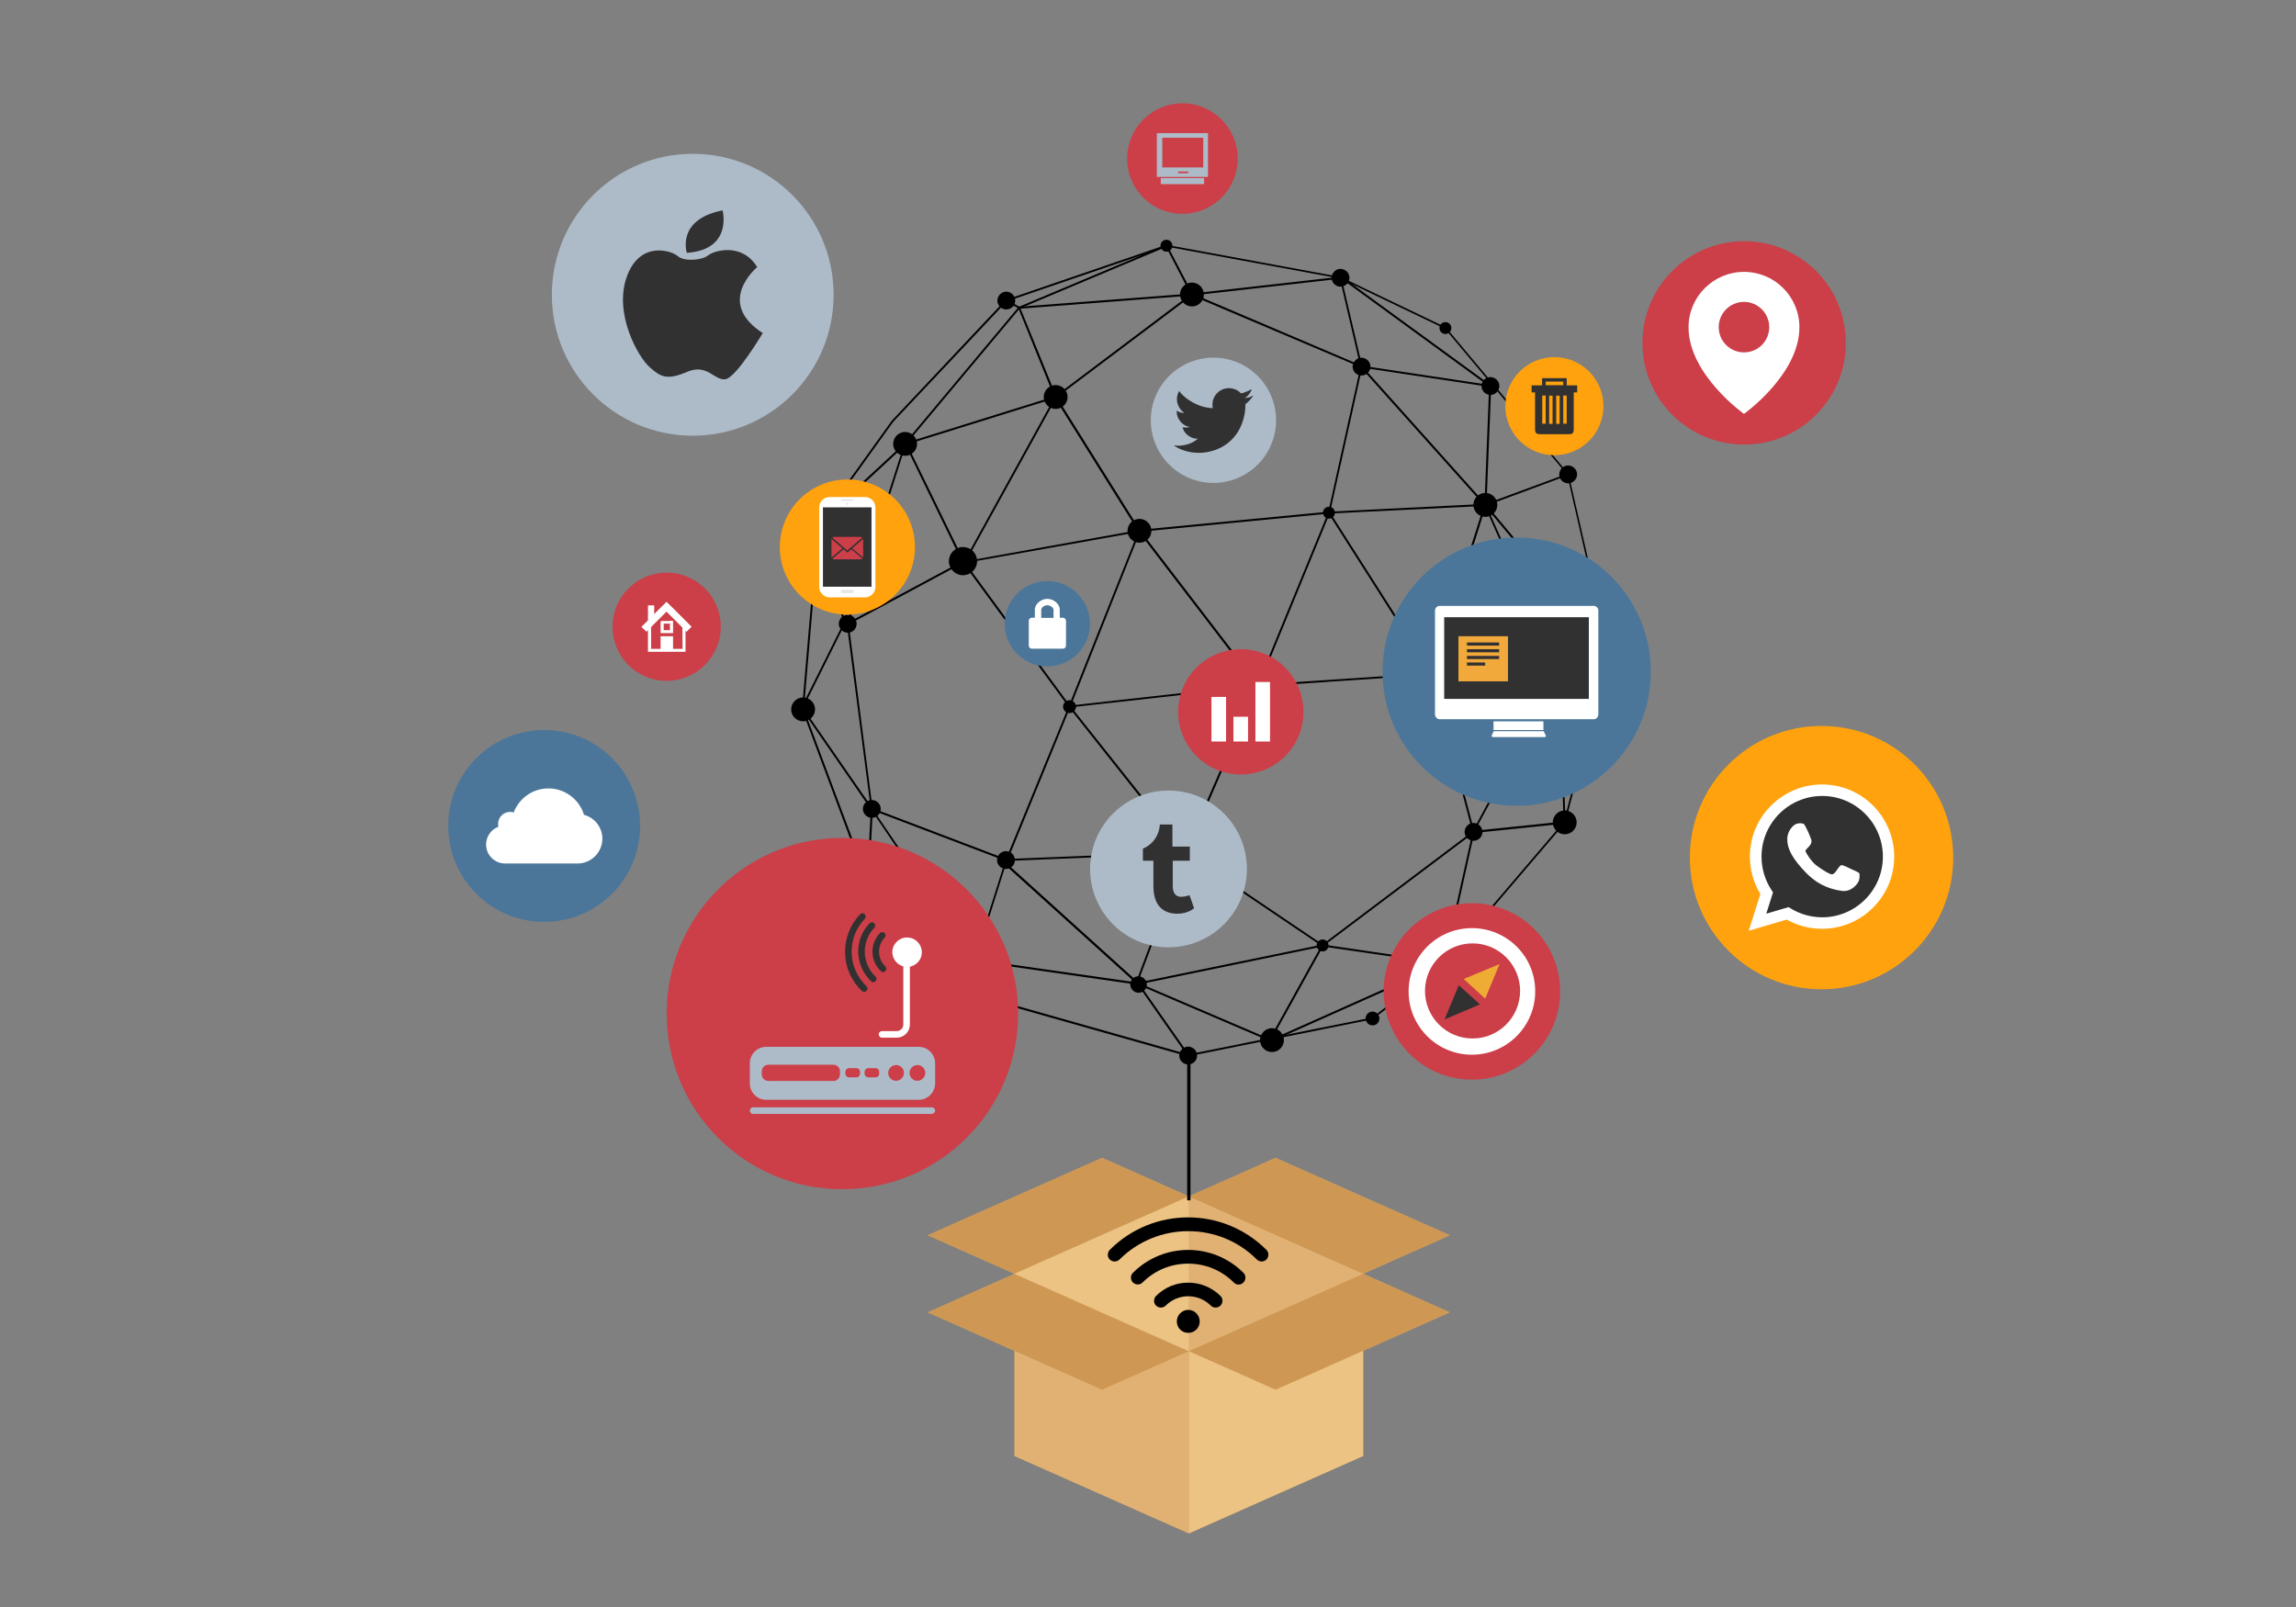 <svg width="1400" height="980" viewBox="0 0 1400 980" fill="none" xmlns="http://www.w3.org/2000/svg">
<rect x="0" y="0" width="1400" height="980" fill="#808080" stroke="none"/>
<g clip-path="url(#clip0_105_2)">
<path d="M498.7 319.301L498.8 319.201L543.8 256.501L613.2 182.801H613.3L711.1 149.301H711.2L817.4 168.901H817.5L881.6 199.601L881.7 199.701L956.5 289.101V289.201L981.4 398.101V398.201L954.4 501.801L954.3 501.901L880.9 587.901L837 621.601H836.9L724.3 644.201H724.2L611.6 612.301L611.5 612.201L528.6 538.901V538.801L489 432.701L498.7 319.301ZM613.9 183.801L544.7 257.201L499.8 319.701L490.2 432.501L529.7 538.201L612.3 611.201L724.5 643.001L836.7 620.501L880.3 587.001L953.5 501.201L980.4 398.001L955.6 289.501L881.1 200.501L817.3 169.901L711.4 150.401L613.9 183.801Z" fill="black"/>
<path d="M620.6 187.1L726.7 179L817.8 168.7L830.6 223.3L906.1 307.6V307.7L951.7 410.7L872.9 411.5L766.7 418.7L766.5 418.5L694.2 324.2L643 242.5L620.6 187.1ZM817 170L726.9 180.2L622.3 188.2L644.2 241.9L695.3 323.5L767.3 417.5L872.9 410.4L950 409.6L905.2 308.4L829.6 224L817 170Z" fill="black"/>
<path d="M550.199 271.901L620.999 187.301L621.899 188.001L553.599 269.601L643.399 241.601L726.399 179.101L727.099 180.101L643.999 242.601L643.899 242.701L550.199 271.901Z" fill="black"/>
<path d="M498.6 319.301L553.1 268.801L517.5 380.401L532.4 495.601L489.2 433.001L490.1 432.301L530.7 491.001L516.3 380.301L516.4 380.201L550.7 272.701L499.9 319.701L515.5 380.001L515.4 380.201L488.6 433.901L487.6 433.401L514.3 379.901L498.6 319.301Z" fill="black"/>
<path d="M552.6 272.6L553.7 272.1L587.7 341.9L588.5 343.1L589.4 339.4L643.2 241.9L644.2 242.5L590.4 339.9L589.9 342L695.7 323L652.3 432.1L586.6 342.5L552.6 272.6ZM693.9 324.5L588.7 343.3L652 429.7L693.9 324.5Z" fill="black"/>
<path d="M517.245 380.918L584.898 344.576L584.331 343.519L516.677 379.861L517.245 380.918Z" fill="black"/>
<path d="M530 492.101L613.4 523.801L652 429.701L724.1 520.501L614.2 525.001L613.6 526.401L694.3 599.401L773.5 633.301L773 634.401L693.6 600.401L693.5 600.301L612.1 526.701L612.8 524.901L532.9 494.501L612.3 611.401L611.3 612.101L530 492.101ZM652.3 432.001L614.7 523.801L721.7 519.501L652.3 432.001Z" fill="black"/>
<path d="M692 600.801L722.3 519.801L766.5 417.801L767.6 418.301L723.4 520.301L693.8 599.201L805 576.301L724.6 522.001L725.3 521.101L807.9 576.901L692 600.801Z" fill="black"/>
<path d="M775.299 633.8L878.599 587.7L804.999 577L899.399 505.9L881.699 585.6L880.599 585.3L897.599 508.7L807.899 576.2L882.799 587.2L775.799 634.9L775.299 633.8Z" fill="black"/>
<path d="M776.812 631.14L806.943 576.84L805.894 576.258L775.763 630.558L776.812 631.14Z" fill="black"/>
<path d="M830.2 223.001L909.3 234.901L906.4 307.301V307.401L873.6 411.001L898.6 505.601L951.4 408.001L954.6 502.201L898.6 508.001L897.5 510.001L896.5 509.401L897.8 507.001L872.4 410.901V410.701L905.2 307.101L908 235.901L829.9 224.101L830.2 223.001ZM950.4 412.201L899.3 506.601L953.4 501.001L950.4 412.201Z" fill="black"/>
<path d="M908.387 235.933L909.094 234.964L818.436 168.867L817.729 169.836L908.387 235.933Z" fill="black"/>
<path d="M613.299 183.801L613.899 182.801L621.499 187.001L711.499 149.101L727.199 179.101L830.799 223.201L811.099 312.001L905.599 307.301L905.699 308.501L809.699 313.201L829.499 223.901L726.299 180.101L710.999 150.601L621.399 188.301L613.299 183.801Z" fill="black"/>
<path d="M652.1 430.3L766.7 417.5L810.3 311.4L873.5 410.6L872.5 411.2L810.5 313.9L767.5 418.6H767.1L652.2 431.4L652.1 430.3Z" fill="black"/>
<path d="M694.958 324.301L810.523 313.195L810.409 312.001L694.843 323.107L694.958 324.301Z" fill="black"/>
<path d="M531 493.301L532.2 493.401L529.9 538.401L594 584.801L612.7 525.601L695.8 600.801L594 586.201L593.9 586.101L528.6 538.901L531 493.301ZM613.2 527.601L595 585.101L692.2 599.001L613.2 527.601Z" fill="black"/>
<path d="M904.699 307.701L955.899 288.801L956.299 289.801L906.699 308.201L981.999 398.301L951.099 410.601L950.699 409.501L979.999 397.901L904.699 307.701Z" fill="black"/>
<path d="M724.032 643.903L725.016 643.215L694.74 599.956L693.757 600.644L724.032 643.903Z" fill="black"/>
<path d="M725.199 186.7C721.299 185.8 718.799 181.9 719.699 178C720.599 174.1 724.499 171.6 728.399 172.5C732.299 173.4 734.799 177.3 733.899 181.2C732.999 185.1 729.099 187.6 725.199 186.7Z" fill="black"/>
<path d="M693.199 330.8C689.299 329.9 686.799 326 687.699 322.1C688.599 318.2 692.499 315.7 696.399 316.6C700.299 317.5 702.799 321.4 701.899 325.3C700.999 329.2 697.199 331.7 693.199 330.8Z" fill="black"/>
<path d="M642.1 249.2C638.2 248.3 635.7 244.4 636.6 240.5C637.5 236.6 641.4 234.1 645.3 235C649.2 235.9 651.7 239.8 650.8 243.7C649.9 247.6 646 250.1 642.1 249.2Z" fill="black"/>
<path d="M587.2 350.8C591.949 350.8 595.8 346.949 595.8 342.2C595.8 337.45 591.949 333.6 587.2 333.6C582.45 333.6 578.6 337.45 578.6 342.2C578.6 346.949 582.45 350.8 587.2 350.8Z" fill="black"/>
<path d="M488.1 439.7C484.2 438.8 481.7 434.9 482.6 431C483.5 427.1 487.4 424.6 491.3 425.5C495.2 426.4 497.7 430.3 496.8 434.2C495.9 438.1 492 440.6 488.1 439.7Z" fill="black"/>
<path d="M767.099 426.801C771.959 426.801 775.899 422.861 775.899 418.001C775.899 413.141 771.959 409.201 767.099 409.201C762.239 409.201 758.299 413.141 758.299 418.001C758.299 422.861 762.239 426.801 767.099 426.801Z" fill="black"/>
<path d="M905.7 315.201C909.732 315.201 913 311.932 913 307.901C913 303.869 909.732 300.601 905.7 300.601C901.669 300.601 898.4 303.869 898.4 307.901C898.4 311.932 901.669 315.201 905.7 315.201Z" fill="black"/>
<path d="M979.4 405.2C975.5 404.3 973 400.4 973.9 396.5C974.8 392.6 978.7 390.1 982.6 391C986.5 391.9 989 395.8 988.1 399.7C987.2 403.6 983.4 406.1 979.4 405.2Z" fill="black"/>
<path d="M952.5 508.6C948.6 507.7 946.1 503.8 947 499.9C947.9 496 951.8 493.5 955.7 494.4C959.6 495.3 962.1 499.2 961.2 503.1C960.3 507 956.4 509.5 952.5 508.6Z" fill="black"/>
<path d="M722.9 527.301C726.931 527.301 730.2 524.033 730.2 520.001C730.2 515.969 726.931 512.701 722.9 512.701C718.868 512.701 715.6 515.969 715.6 520.001C715.6 524.033 718.868 527.301 722.9 527.301Z" fill="black"/>
<path d="M828.999 228.9C826.099 228.2 824.199 225.3 824.899 222.4C825.599 219.5 828.499 217.6 831.399 218.3C834.299 219 836.199 221.9 835.499 224.8C834.799 227.7 831.899 229.5 828.999 228.9Z" fill="black"/>
<path d="M907.599 240.701C904.699 240.001 902.799 237.101 903.499 234.201C904.099 231.301 907.099 229.401 909.999 230.101C912.899 230.801 914.799 233.701 914.099 236.601C913.399 239.501 910.499 241.401 907.599 240.701Z" fill="black"/>
<path d="M816.199 174.701C813.299 174.001 811.399 171.101 812.099 168.201C812.799 165.301 815.699 163.401 818.599 164.101C821.499 164.801 823.399 167.701 822.699 170.601C822.099 173.501 819.199 175.301 816.199 174.701Z" fill="black"/>
<path d="M949.699 415.4C946.799 414.7 944.899 411.8 945.599 408.9C946.299 406 949.199 404.1 952.099 404.8C954.999 405.5 956.899 408.4 956.199 411.3C955.599 414.2 952.699 416 949.699 415.4Z" fill="black"/>
<path d="M897.3 512.601C894.4 511.901 892.5 509.001 893.2 506.101C893.9 503.201 896.8 501.301 899.7 502.001C902.6 502.701 904.5 505.601 903.8 508.501C903.2 511.401 900.2 513.301 897.3 512.601Z" fill="black"/>
<path d="M723.3 648.999C720.4 648.399 718.5 645.399 719.2 642.499C719.9 639.599 722.8 637.699 725.7 638.399C728.6 639.099 730.5 641.999 729.8 644.899C729.2 647.799 726.3 649.599 723.3 648.999Z" fill="black"/>
<path d="M612.199 529.8C609.299 529.1 607.399 526.2 608.099 523.3C608.699 520.4 611.699 518.5 614.599 519.2C617.499 519.8 619.399 522.8 618.699 525.7C618.099 528.6 615.199 530.4 612.199 529.8Z" fill="black"/>
<path d="M528.1 543.9C525.2 543.2 523.3 540.3 523.9 537.4C524.6 534.5 527.5 532.6 530.4 533.3C533.3 534 535.2 536.9 534.5 539.8C533.9 542.7 531 544.6 528.1 543.9Z" fill="black"/>
<path d="M530.4 498.601C527.5 497.901 525.6 495.001 526.3 492.101C526.9 489.201 529.9 487.301 532.8 488.001C535.7 488.701 537.6 491.601 536.9 494.501C536.2 497.401 533.3 499.301 530.4 498.601Z" fill="black"/>
<path d="M498.099 324.8C495.199 324.1 493.299 321.2 493.999 318.3C494.699 315.4 497.599 313.5 500.499 314.2C503.399 314.9 505.299 317.8 504.599 320.7C503.999 323.6 500.999 325.5 498.099 324.8Z" fill="black"/>
<path d="M515.699 385.701C512.799 385.001 510.899 382.101 511.599 379.201C512.299 376.301 515.199 374.401 518.099 375.101C520.999 375.701 522.899 378.701 522.199 381.601C521.599 384.501 518.699 386.401 515.699 385.701Z" fill="black"/>
<path d="M612.4 188.6C609.5 187.9 607.6 185 608.3 182.1C609 179.2 611.9 177.3 614.8 178C617.7 178.7 619.6 181.6 618.9 184.5C618.3 187.4 615.4 189.2 612.4 188.6Z" fill="black"/>
<path d="M954.999 294.6C952.099 294 950.199 291 950.899 288.1C951.599 285.2 954.499 283.3 957.399 284C960.299 284.7 962.199 287.6 961.499 290.5C960.799 293.4 957.899 295.3 954.999 294.6Z" fill="black"/>
<path d="M880.599 203.6C878.599 203.2 877.399 201.2 877.799 199.3C878.199 197.3 880.199 196.1 882.099 196.5C884.099 196.9 885.299 198.9 884.899 200.8C884.499 202.8 882.599 204 880.599 203.6Z" fill="black"/>
<path d="M809.599 316.2C807.599 315.8 806.399 313.8 806.799 311.9C807.199 309.9 809.199 308.7 811.099 309.1C813.099 309.5 814.299 311.5 813.899 313.4C813.499 315.4 811.599 316.6 809.599 316.2Z" fill="black"/>
<path d="M710.5 153.4C708.5 153 707.3 151 707.7 149.1C708.1 147.1 710.1 145.9 712 146.3C714 146.7 715.2 148.7 714.8 150.6C714.4 152.6 712.5 153.8 710.5 153.4Z" fill="black"/>
<path d="M651.299 434.8C649.199 434.3 647.799 432.2 648.299 430.1C648.799 428 650.899 426.6 652.999 427.1C655.099 427.6 656.499 429.7 655.999 431.8C655.599 433.9 653.399 435.2 651.299 434.8Z" fill="black"/>
<path d="M611.199 615.3C609.199 614.9 607.999 612.9 608.399 611C608.799 609 610.799 607.8 612.699 608.2C614.699 608.6 615.899 610.6 615.499 612.5C615.099 614.5 613.199 615.8 611.199 615.3Z" fill="black"/>
<path d="M805.699 580.1C803.699 579.7 802.499 577.7 802.899 575.8C803.299 573.8 805.299 572.6 807.199 573C809.199 573.4 810.399 575.4 809.999 577.3C809.599 579.3 807.599 580.6 805.699 580.1Z" fill="black"/>
<path d="M836 625.2C833.7 624.7 832.3 622.4 832.8 620.2C833.3 617.9 835.6 616.5 837.8 617C840.1 617.5 841.5 619.8 841 622C840.6 624.3 838.3 625.7 836 625.2Z" fill="black"/>
<path d="M879.9 591.001C877.9 590.601 876.7 588.601 877.1 586.701C877.5 584.701 879.5 583.501 881.4 583.901C883.4 584.301 884.6 586.301 884.2 588.201C883.8 590.201 881.9 591.401 879.9 591.001Z" fill="black"/>
<path d="M550.299 277.801C546.399 276.901 543.899 273.001 544.799 269.101C545.699 265.201 549.599 262.701 553.499 263.601C557.399 264.501 559.899 268.401 558.999 272.301C558.099 276.201 554.199 278.701 550.299 277.801Z" fill="black"/>
<path d="M872 415.4C869.5 414.9 868 412.4 868.5 409.9C869 407.4 871.5 405.9 874 406.4C876.5 406.9 878 409.4 877.5 411.9C876.9 414.4 874.5 415.9 872 415.4Z" fill="black"/>
<path d="M774 641.401C770.1 640.501 767.6 636.601 768.5 632.701C769.4 628.801 773.3 626.301 777.2 627.201C781.1 628.101 783.6 632.001 782.7 635.901C781.8 639.801 777.9 642.301 774 641.401Z" fill="black"/>
<path d="M693.199 605.299C690.499 604.699 688.699 601.999 689.299 599.299C689.899 596.599 692.599 594.799 695.299 595.499C697.999 596.099 699.799 598.799 699.199 601.499C698.599 604.199 695.899 605.899 693.199 605.299Z" fill="black"/>
<path fill-rule="evenodd" clip-rule="evenodd" d="M724.899 729.6L671.999 706.1L565.699 753.3L618.599 776.8L565.699 800.3L618.599 823.8V887.9L724.899 935.1L831.199 887.9V823.8L883.999 800.3L831.199 776.8L883.999 753.3L777.799 706.1L724.899 729.6Z" fill="#D7A365"/>
<path fill-rule="evenodd" clip-rule="evenodd" d="M831.198 776.799L724.898 823.999V935.099L831.198 887.899V776.799Z" fill="#ECC383"/>
<path fill-rule="evenodd" clip-rule="evenodd" d="M618.6 776.799L724.9 823.999V935.099L618.6 887.899V776.799Z" fill="#E1B173"/>
<path fill-rule="evenodd" clip-rule="evenodd" d="M831.198 776.8L724.898 729.6V824L831.198 776.8Z" fill="#E1B173"/>
<path fill-rule="evenodd" clip-rule="evenodd" d="M883.998 800.299L831.198 776.799L724.898 823.999L777.798 847.499L883.998 800.299Z" fill="#CE9854"/>
<path fill-rule="evenodd" clip-rule="evenodd" d="M724.898 729.6L777.798 706.1L883.998 753.3L831.198 776.8L724.898 729.6Z" fill="#CE9854"/>
<path fill-rule="evenodd" clip-rule="evenodd" d="M565.699 800.299L618.599 776.799L724.899 823.999L671.999 847.499L565.699 800.299Z" fill="#CE9854"/>
<path fill-rule="evenodd" clip-rule="evenodd" d="M724.899 729.6L671.999 706.1L565.699 753.3L618.599 776.8L724.899 729.6Z" fill="#CE9854"/>
<path fill-rule="evenodd" clip-rule="evenodd" d="M618.6 776.8L724.9 729.6V824L618.6 776.8Z" fill="#ECC383"/>
<path d="M725.9 646.801H723.9V732.001H725.9V646.801Z" fill="black"/>
<path d="M738.299 796.201C730.699 788.601 718.399 788.601 710.799 796.201C709.199 797.801 706.599 797.801 704.899 796.201C703.299 794.601 703.299 792.001 704.899 790.301C715.699 779.501 733.299 779.501 744.199 790.301C745.799 791.901 745.799 794.501 744.199 796.201C742.499 797.801 739.899 797.801 738.299 796.201Z" fill="black"/>
<path d="M752.3 782.1C744.6 774.4 734.6 770.6 724.5 770.6C714.4 770.6 704.4 774.4 696.7 782.1C695.1 783.7 692.5 783.7 690.8 782.1C689.2 780.5 689.2 777.8 690.8 776.2C709.4 757.6 739.6 757.6 758.2 776.2C759.8 777.8 759.8 780.4 758.2 782.1C756.6 783.8 753.9 783.8 752.3 782.1Z" fill="black"/>
<path d="M766.4 768.1C754.8 756.5 739.7 750.8 724.5 750.8C709.3 750.8 694.2 756.6 682.6 768.1C681 769.7 678.4 769.7 676.7 768.1C675.1 766.5 675.1 763.9 676.7 762.2C703.1 735.8 745.8 735.8 772.2 762.2C773.8 763.8 773.8 766.4 772.2 768.1C770.6 769.7 768 769.7 766.4 768.1Z" fill="black"/>
<path d="M729.499 800.901C732.199 803.601 732.199 808.101 729.499 810.801C726.799 813.501 722.299 813.501 719.599 810.801C716.899 808.101 716.899 803.601 719.599 800.901C722.299 798.101 726.799 798.101 729.499 800.901Z" fill="black"/>
<path d="M718.4 434.1C718.4 413 735.5 395.9 756.6 395.9C777.7 395.9 794.8 413 794.8 434.1C794.8 455.2 777.7 472.3 756.6 472.3C735.5 472.3 718.4 455.2 718.4 434.1Z" fill="#CC3E48"/>
<path d="M336.5 179.8C336.5 132.3 375 93.8 422.4 93.8C469.9 93.8 508.3 132.3 508.3 179.8C508.3 227.3 469.8 265.7 422.4 265.7C375 265.7 336.5 227.3 336.5 179.8Z" fill="#ADBBC8"/>
<path d="M664.699 529.9C664.699 503.5 686.099 482.1 712.499 482.1C738.899 482.1 760.299 503.5 760.299 529.9C760.299 556.3 738.899 577.7 712.499 577.7C686.099 577.7 664.699 556.3 664.699 529.9Z" fill="#ADBBC8"/>
<path d="M373.5 382.199C373.5 363.999 388.3 349.199 406.5 349.199C424.7 349.199 439.5 363.999 439.5 382.199C439.5 400.399 424.7 415.199 406.5 415.199C388.2 415.199 373.5 400.399 373.5 382.199Z" fill="#CC3E48"/>
<path fill-rule="evenodd" clip-rule="evenodd" d="M402.799 384.3V386.1H408.499H409.699H410.399V378.6H408.499V378.7H403.199V378.9H402.799V384.3ZM408.499 384.3H404.699V380.3H408.499V384.3Z" fill="white"/>
<path fill-rule="evenodd" clip-rule="evenodd" d="M394.2 385.2L395.1 384.3V397.5H418V384.7L418.6 385.3L421.7 382.2L409.5 370L406.4 367L398.9 374.5V369.2H395.1V378.3L391.1 382.3L394.2 385.2ZM397 382.4L406.4 373L416.1 382.7L416.2 395.7H410.4V388H402.8V395.7H397V382.4Z" fill="white"/>
<path d="M843 409.601C843 364.401 879.6 327.801 924.8 327.801C970 327.801 1006.6 364.401 1006.6 409.601C1006.6 454.801 970 491.401 924.8 491.401C879.6 491.401 843 454.701 843 409.601Z" fill="#4B7699"/>
<path d="M406.5 618.1C406.5 558.9 454.5 511 513.6 511C572.8 511 620.8 559 620.8 618.1C620.8 677.3 572.8 725.2 513.6 725.2C454.5 725.3 406.5 677.3 406.5 618.1Z" fill="#CC3E48"/>
<path d="M1001.5 209.1C1001.5 174.9 1029.2 147.1 1063.5 147.1C1097.8 147.1 1125.5 174.8 1125.5 209.1C1125.5 243.3 1097.8 271.1 1063.5 271.1C1029.2 271.1 1001.5 243.3 1001.5 209.1Z" fill="#CC3E48"/>
<path d="M721.001 130.4C739.613 130.4 754.701 115.312 754.701 96.7C754.701 78.088 739.613 63 721.001 63C702.389 63 687.301 78.088 687.301 96.7C687.301 115.312 702.389 130.4 721.001 130.4Z" fill="#CC3E48"/>
<path d="M897.499 658.401C927.212 658.401 951.299 634.314 951.299 604.601C951.299 574.888 927.212 550.801 897.499 550.801C867.786 550.801 843.699 574.888 843.699 604.601C843.699 634.314 867.786 658.401 897.499 658.401Z" fill="#CC3E48"/>
<path d="M947.8 277.6C964.314 277.6 977.7 264.213 977.7 247.7C977.7 231.186 964.314 217.8 947.8 217.8C931.287 217.8 917.9 231.186 917.9 247.7C917.9 264.213 931.287 277.6 947.8 277.6Z" fill="#FFA20D"/>
<path fill-rule="evenodd" clip-rule="evenodd" d="M933.9 235H940.3V230.6H955.3V235H961.7V239.3H959.6V261.9C959.6 264 958.8 264.8 956.8 264.8H939.2C936.8 264.8 936 264 936 261.6V239.3H933.9V235ZM955.3 241.2H953.2V258.4H955.3V241.2ZM951 241.3H948.9V258.5H951V241.3ZM946.7 241.3H944.6V258.5H946.7V241.3ZM953.2 232.7H942.5V234.9H953.2V232.7ZM942.5 241.2H940.4V258.4H942.5V241.2Z" fill="#323132"/>
<path d="M1110.7 603.299C1155.05 603.299 1191 567.348 1191 522.999C1191 478.651 1155.05 442.699 1110.7 442.699C1066.35 442.699 1030.4 478.651 1030.4 522.999C1030.4 567.348 1066.35 603.299 1110.7 603.299Z" fill="#FFA20D"/>
<path d="M516.7 374.8C539.454 374.8 557.9 356.355 557.9 333.6C557.9 310.846 539.454 292.4 516.7 292.4C493.946 292.4 475.5 310.846 475.5 333.6C475.5 356.355 493.946 374.8 516.7 374.8Z" fill="#FFA20D"/>
<path d="M941.099 439.9H910.699V445.2H941.099V439.9Z" fill="white"/>
<path d="M910.8 445.9L909.5 448.7C909.5 448.7 909.6 449.5 910.2 449.5C910.8 449.5 941.5 449.5 942 449.5C942.6 449.5 942.6 448.7 942.6 448.7L941.3 445.9H910.8Z" fill="white"/>
<path d="M974.6 372.3V427.7V429V435.5C974.6 437.2 973.4 438.6 971.8 438.6H877.8C876.3 438.6 875 437.2 875 435.5V429V427.7V372.3C875 370.8 876.3 369.5 877.8 369.5H971.8C973.4 369.5 974.6 370.8 974.6 372.3Z" fill="white"/>
<path d="M968.8 376.4H880.6V426.2H968.8V376.4Z" fill="#323132"/>
<path d="M919.501 388H889.301V415.5H919.501V388Z" fill="#F1A93B"/>
<path d="M914.1 391.801H894.5V393.701H914.1V391.801Z" fill="#323132"/>
<path d="M914.1 400H894.5V401.9H914.1V400Z" fill="#323132"/>
<path d="M914.1 395.9H894.5V397.8H914.1V395.9Z" fill="#323132"/>
<path d="M905.6 404H894.5V405.9H905.6V404Z" fill="#323132"/>
<path d="M638.6 406.4C652.959 406.4 664.6 394.76 664.6 380.4C664.6 366.041 652.959 354.4 638.6 354.4C624.24 354.4 612.6 366.041 612.6 380.4C612.6 394.76 624.24 406.4 638.6 406.4Z" fill="#4B7699"/>
<path d="M273.301 503.699C273.301 535.999 299.501 562.199 331.801 562.199C364.101 562.199 390.301 535.999 390.301 503.699C390.301 471.399 364.101 445.199 331.801 445.199C299.501 445.199 273.301 471.399 273.301 503.699Z" fill="#4B7699"/>
<path d="M739.899 294.5C760.997 294.5 778.099 277.397 778.099 256.3C778.099 235.202 760.997 218.1 739.899 218.1C718.802 218.1 701.699 235.202 701.699 256.3C701.699 277.397 718.802 294.5 739.899 294.5Z" fill="#ADBBC8"/>
<path d="M764.199 241.1C763.099 241.9 761.199 242.7 758.899 242.7C760.499 242.1 762.499 239.7 763.299 237.3C763.299 237.3 759.499 239.4 756.699 239.9C754.899 237.9 752.199 236.7 749.299 236.7C743.799 236.7 739.299 241.2 739.299 246.7C739.299 247.5 739.399 248.2 739.499 248.9C730.999 248.7 722.299 243.3 718.999 238.4C715.999 243.9 718.399 249.2 722.099 251.8C720.299 251.9 718.599 251.2 717.599 250.4C716.999 254.9 720.999 259.9 725.399 260.3C724.099 261 722.199 260.7 721.099 260.6C722.099 265.3 727.399 267.9 730.399 267.5C726.699 271 720.299 272.4 715.699 271.6C721.399 275.8 732.899 278.6 744.099 273.1C754.999 267.7 759.399 256.5 759.399 246.7C759.399 246.6 759.399 246.6 759.399 246.5C761.099 245.2 763.499 242.7 764.199 241.1Z" fill="#323132"/>
<path d="M725.3 545.901C725.3 545.901 722.9 546.901 720.1 546.901C716.7 546.901 715.1 544.201 715.1 540.501V524.901H725.5V516.301H714.9V502.801H707.2C707.2 502.801 707.2 507.801 703.8 512.201C700.7 516.301 696.9 517.501 696.9 517.501V524.901H703.3V540.501C703.3 552.901 709.9 557.201 717.9 557.201C724.8 557.201 728.1 553.801 728.1 553.801L725.3 545.901Z" fill="#323132"/>
<path d="M505.9 303.1H527.4C530.9 303.1 533.8 306 533.8 309.5V357.9C533.8 361.4 530.9 364.3 527.4 364.3H505.9C502.4 364.3 499.5 361.4 499.5 357.9V309.5C499.5 305.9 502.4 303.1 505.9 303.1Z" fill="white"/>
<path d="M520.599 304.9C520.599 304.7 520.199 304.5 519.799 304.5H513.499C513.099 304.5 512.699 304.7 512.699 304.9V305.1C512.699 305.3 513.099 305.5 513.499 305.5H519.799C520.199 305.5 520.599 305.3 520.599 305.1V304.9Z" fill="#E6E6E6"/>
<path d="M515.9 307.2C515.9 307.6 516.2 307.9 516.6 307.9C517 307.9 517.3 307.6 517.3 307.2C517.3 306.8 517 306.5 516.6 306.5C516.2 306.5 515.9 306.8 515.9 307.2Z" fill="#E6E6E6"/>
<path d="M512.699 360.899C512.699 361.299 513.099 361.699 513.499 361.699H519.799C520.199 361.699 520.599 361.299 520.599 360.899V360.499C520.599 360.099 520.199 359.699 519.799 359.699H513.499C513.099 359.699 512.699 360.099 512.699 360.499V360.899Z" fill="#E6E6E6"/>
<path d="M531.799 309.399H502.199V357.799H531.799V309.399Z" fill="white"/>
<path d="M531.401 309.399H501.801V357.799H531.401V309.399Z" fill="#323132"/>
<path d="M516.7 337L519.1 334.9L525.9 340.7C525.7 340.9 525.3 341.1 525 341.1H508.5C508.1 341.1 507.8 341 507.6 340.7L514.4 334.9L516.7 337Z" fill="#CC3E48"/>
<path d="M507.5 327.8C507.7 327.6 508.1 327.4 508.4 327.4H524.9C525.3 327.4 525.6 327.5 525.8 327.8L516.6 335.7L507.5 327.8Z" fill="#CC3E48"/>
<path d="M526.3 328.6V340L519.6 334.4L526.3 328.6Z" fill="#CC3E48"/>
<path d="M513.7 334.4L507 340V328.6L513.7 334.4Z" fill="#CC3E48"/>
<path d="M545.801 184.9C546.201 184.9 546.601 184.9 546.901 184.8C546.501 184.9 546.201 184.9 545.801 184.9Z" fill="#3A2F28"/>
<path fill-rule="evenodd" clip-rule="evenodd" d="M648.101 376.699H646.201C646.201 374.999 646.201 373.199 646.201 371.799C646.201 368.099 642.201 365.199 638.601 365.199C634.901 365.199 631.001 368.199 631.001 371.799V376.699H629.201C628.201 376.699 627.301 377.499 627.301 378.599V393.699C627.301 394.699 628.101 395.599 629.201 395.599H648.101C649.101 395.599 650.001 394.799 650.001 393.699V378.599C650.001 377.599 649.101 376.699 648.101 376.699ZM634.901 371.899C634.901 370.299 637.001 369.099 638.601 369.099C640.201 369.099 642.401 370.399 642.401 371.899V376.799H634.901C634.901 374.699 634.901 372.599 634.901 371.899Z" fill="white"/>
<path d="M461.7 162.9C461.7 162.9 435.8 184.3 465.1 203.1C465.1 203.1 448.9 230.5 442.2 231.3C435.4 232.1 431.3 221.5 418.9 226.8C406.5 232.1 402.7 229.8 396 223.8C389.2 217.8 374.2 191.5 382.1 169C390 146.5 409.5 152.8 413.3 156.2C417.1 159.6 427.9 158.8 431.7 155.8C435.4 152.7 452.6 147.8 461.7 162.9Z" fill="#323132"/>
<path d="M440.601 128.3C440.601 128.3 447 152.3 418.8 154.2C418.8 154.2 412.101 133.9 440.601 128.3Z" fill="#323132"/>
<path d="M1066.3 567.6L1073.4 545.2C1069.2 538.3 1067 530.5 1067 522.4C1067 510.6 1071.6 499.6 1079.9 491.3C1088.2 483 1099.3 478.4 1111 478.4C1122.8 478.4 1133.8 483 1142.1 491.3C1150.4 499.6 1155 510.7 1155 522.4C1155 534.2 1150.4 545.2 1142.1 553.5C1133.8 561.8 1122.7 566.4 1111 566.4C1103.5 566.4 1096.1 564.5 1089.5 560.8L1066.3 567.6Z" fill="white"/>
<path d="M1090.6 553.2L1091.9 554C1097.7 557.5 1104.3 559.4 1111.1 559.4C1131.5 559.4 1148.1 542.8 1148.1 522.4C1148.1 502 1131.5 485.4 1111.1 485.4C1090.7 485.4 1074.1 502 1074.1 522.4C1074.1 529.7 1076.2 536.7 1080.2 542.8L1081.1 544.2L1077 557.2L1090.6 553.2Z" fill="#323132"/>
<path d="M1094.1 503.101C1096.1 501.601 1099.1 502.001 1099.9 502.501C1100.7 503.001 1104.8 511.801 1104.6 513.201C1104.5 514.501 1103.5 515.801 1102.8 516.501C1102.1 517.201 1101 518.201 1100.9 518.901C1100.8 519.601 1104.2 525.001 1107.1 527.401C1110.1 529.801 1115.8 533.401 1117.2 533.201C1118.5 533.001 1119.5 531.301 1120.1 530.501C1120.7 529.701 1121.8 527.801 1122.8 527.601C1123.8 527.401 1128.8 530.001 1128.8 530.001C1128.8 530.001 1133.4 531.901 1133.7 532.501C1134 533.101 1134.1 536.501 1132.9 538.201C1130.8 541.501 1127.1 543.901 1123.1 543.301C1118.6 542.601 1109.9 541.101 1101.4 532.401C1092.9 523.701 1089.8 517.601 1089.8 511.901C1089.7 507.801 1092.2 504.501 1094.1 503.101Z" fill="white"/>
<path d="M568.199 675.299H459.199C458.099 675.299 457.199 676.199 457.199 677.299C457.199 678.399 458.099 679.299 459.199 679.299H568.199C569.299 679.299 570.199 678.399 570.199 677.299C570.199 676.199 569.299 675.299 568.199 675.299Z" fill="#ADBBC8"/>
<path d="M560.199 638.4H467.199C461.699 638.4 457.199 642.9 457.199 648.4V660.7C457.199 666.2 461.699 670.7 467.199 670.7H560.199C565.699 670.7 570.199 666.2 570.199 660.7V648.4C570.199 642.9 565.699 638.4 560.199 638.4ZM512.199 655.1C512.199 657.4 510.399 659.2 508.099 659.2H468.599C466.299 659.2 464.499 657.4 464.499 655.1V653.4C464.499 651.1 466.299 649.3 468.599 649.3H508.099C510.399 649.3 512.199 651.1 512.199 653.4V655.1ZM524.399 654.7C524.399 656 523.399 657 522.099 657H517.799C516.499 657 515.499 656 515.499 654.7V653.7C515.499 652.4 516.499 651.4 517.799 651.4H522.099C523.399 651.4 524.399 652.4 524.399 653.7V654.7ZM536.099 654.7C536.099 656 535.099 657 533.799 657H529.499C528.199 657 527.199 656 527.199 654.7V653.7C527.199 652.4 528.199 651.4 529.499 651.4H533.799C535.099 651.4 536.099 652.4 536.099 653.7V654.7ZM546.399 659.1C543.699 659.1 541.599 656.9 541.599 654.3C541.599 651.6 543.799 649.5 546.399 649.5C549.099 649.5 551.199 651.7 551.199 654.3C551.199 656.9 548.999 659.1 546.399 659.1ZM559.399 659.1C556.699 659.1 554.599 656.9 554.599 654.3C554.599 651.6 556.799 649.5 559.399 649.5C562.099 649.5 564.199 651.7 564.199 654.3C564.199 656.9 561.999 659.1 559.399 659.1Z" fill="#ADBBC8"/>
<path d="M550.799 589.299V624.799C550.799 626.999 548.999 628.799 546.799 628.799H537.799C536.699 628.799 535.799 629.699 535.799 630.799C535.799 631.899 536.699 632.799 537.799 632.799H546.799C551.199 632.799 554.799 629.199 554.799 624.799V589.499C558.999 588.699 562.099 585.099 562.099 580.699C562.099 575.799 558.099 571.699 553.099 571.699C548.199 571.699 544.099 575.699 544.099 580.699C544.199 584.899 546.999 588.299 550.799 589.299Z" fill="white"/>
<path d="M537.101 592.2C537.801 592.9 538.901 592.9 539.601 592.4C539.701 592.3 539.801 592.2 539.901 592.1C540.701 591.3 540.601 590 539.801 589.3C534.901 584.6 534.701 576.7 539.401 571.8C540.201 571 540.101 569.7 539.301 569C538.501 568.2 537.201 568.3 536.501 569.1C530.301 575.6 530.501 586 537.101 592.2Z" fill="#323132"/>
<path d="M531.1 598.4C531.8 599.1 532.8 599.1 533.6 598.6C533.7 598.5 533.8 598.4 533.9 598.3C534.7 597.5 534.6 596.2 533.8 595.5C529.7 591.6 527.5 586.4 527.3 580.8C527.2 575.2 529.2 569.9 533.1 565.8C533.9 565 533.8 563.7 533 563C532.2 562.2 530.9 562.3 530.2 563.1C525.6 567.9 523.1 574.3 523.3 580.9C523.6 587.6 526.3 593.8 531.1 598.4Z" fill="#323132"/>
<path d="M528.1 604.5C528.2 604.4 528.3 604.3 528.4 604.2C529.2 603.4 529.1 602.1 528.3 601.4C522.7 596 519.5 588.8 519.3 581C519.1 573.2 522 565.9 527.3 560.3C528.1 559.5 528 558.2 527.2 557.5C526.4 556.7 525.1 556.8 524.4 557.6C518.3 564 515.1 572.4 515.3 581.2C515.5 590 519.1 598.2 525.5 604.3C526.3 605 527.3 605 528.1 604.5Z" fill="#323132"/>
<path d="M1063.4 165.8C1044.8 165.8 1029.6 180.9 1029.6 199.6C1029.6 228.4 1063.4 252.4 1063.4 252.4C1063.4 252.4 1097.2 228.4 1097.2 199.6C1097.2 180.9 1082.1 165.8 1063.4 165.8ZM1063.4 214.9C1054.9 214.9 1048 208 1048 199.5C1048 191 1054.9 184.1 1063.4 184.1C1071.9 184.1 1078.8 191 1078.8 199.5C1078.8 208.1 1071.9 214.9 1063.4 214.9Z" fill="white"/>
<path d="M356.1 496.901C353.3 487.601 344.6 480.801 334.4 480.801C324.7 480.801 316.5 486.901 313.2 495.501C312.5 495.301 311.8 495.101 311.1 495.101C307 495.101 303.7 498.401 303.7 502.501C303.7 503.101 303.8 503.701 303.9 504.201C299.5 505.801 296.4 510.101 296.4 515.001C296.4 521.401 301.6 526.601 308 526.601C312.7 526.601 349 526.601 352.1 526.601C360.5 526.601 367.3 519.801 367.3 511.401C367.3 504.501 362.5 498.601 356.1 496.901Z" fill="white"/>
<path fill-rule="evenodd" clip-rule="evenodd" d="M897.5 566C876.2 566 858.9 583.3 858.9 604.6C858.9 625.9 876.2 643.2 897.5 643.2C918.8 643.2 936.1 625.9 936.1 604.6C936.2 583.3 918.9 566 897.5 566ZM897.9 633.3C881.9 633.3 868.9 620.3 868.9 604.3C868.9 588.3 881.9 575.3 897.9 575.3C913.9 575.3 926.9 588.3 926.9 604.3C926.8 620.4 913.9 633.3 897.9 633.3Z" fill="white"/>
<path fill-rule="evenodd" clip-rule="evenodd" d="M889.501 600.801L880.801 621.701L902.401 612.501L889.501 600.801Z" fill="#323132"/>
<path fill-rule="evenodd" clip-rule="evenodd" d="M892.5 597L905.6 609L914.4 587.9L892.5 597Z" fill="#EEAC34"/>
<path d="M705.4 81.2V107.9H736.6V81.2H705.4ZM724.6 105.6H718.3V104.6H724.6V105.6ZM733.7 102.1H708.7V84H733.7V102.1Z" fill="#ADBBC8"/>
<path d="M734.201 108.601H707.801V112.301H734.201V108.601Z" fill="#ADBBC8"/>
<path d="M747.599 425H738.699V452.2H747.599V425Z" fill="white"/>
<path d="M774.4 415.9H765.5V452.2H774.4V415.9Z" fill="white"/>
<path d="M761 437.1H752.1V452.2H761V437.1Z" fill="white"/>
</g>
<defs>
<clipPath id="clip0_105_2">
<rect width="1400" height="980" fill="white"/>
</clipPath>
</defs>
</svg>
